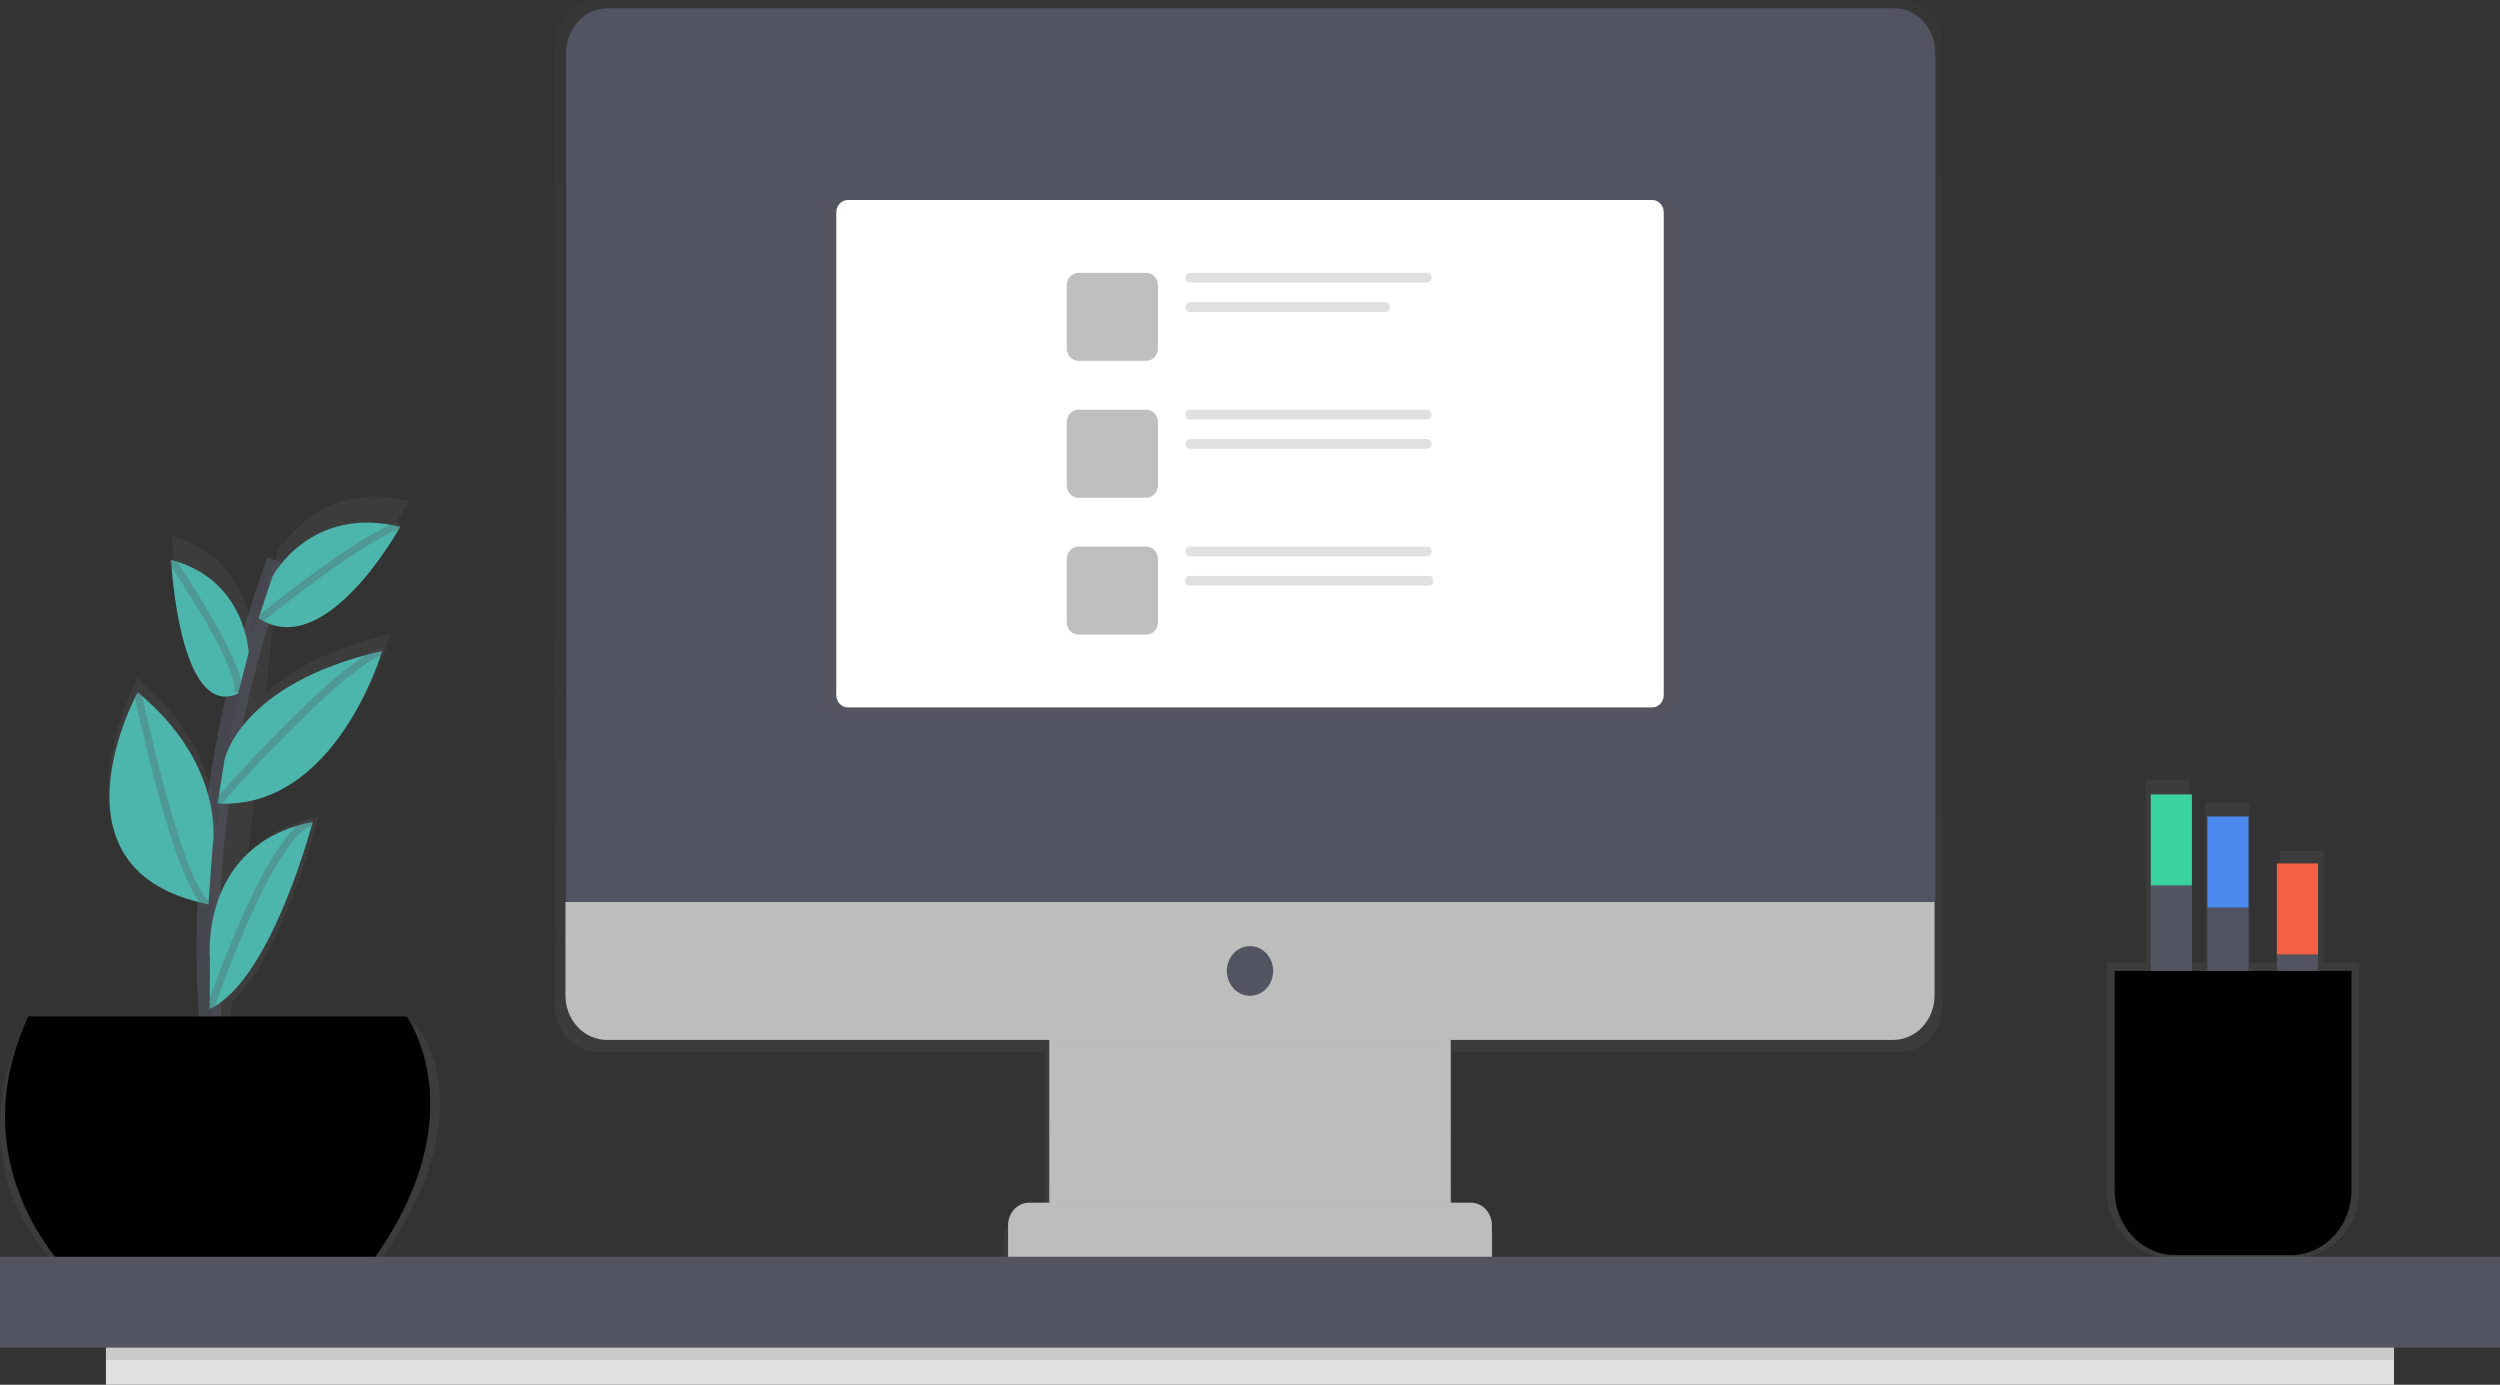 <svg width="334" height="185" viewBox="0 0 334 185" fill="none" xmlns="http://www.w3.org/2000/svg">
<rect x="0" y="0" width="334" height="185" fill="#333333" stroke="none"/>
<g opacity="0.7">
<path opacity="0.7" d="M253.88 0H79.776C78.284 0.006 76.855 0.647 75.804 1.781C74.752 2.916 74.164 4.452 74.169 6.051V134.49C74.164 136.089 74.752 137.625 75.804 138.76C76.855 139.894 78.284 140.535 79.776 140.541H139.656V162.712H136.926C136.551 162.713 136.181 162.794 135.835 162.949C135.489 163.104 135.175 163.33 134.911 163.615C134.647 163.9 134.438 164.238 134.296 164.61C134.154 164.982 134.081 165.38 134.083 165.781V170.229H139.656V172.861H194V170.229H199.573V165.781C199.575 165.38 199.502 164.982 199.36 164.61C199.218 164.238 199.009 163.9 198.745 163.615C198.481 163.33 198.167 163.104 197.821 162.949C197.476 162.794 197.105 162.713 196.73 162.712H194.162V162.52H193.986V140.541H253.88C255.372 140.535 256.801 139.894 257.852 138.76C258.904 137.625 259.492 136.089 259.487 134.49V6.051C259.492 4.452 258.904 2.916 257.852 1.781C256.801 0.647 255.372 0.006 253.88 0Z" fill="url(#paint0_linear)"/>
</g>
<path d="M193.818 136.723H140.182V170.627H193.818V136.723Z" fill="#BDBDBD"/>
<g opacity="0.1">
<path opacity="0.1" d="M141.238 140.04H192.869C193.491 137.14 193.99 135.249 193.99 135.249H140.01C140.01 135.249 140.564 137.132 141.238 140.04Z" fill="black"/>
</g>
<path d="M81.176 1.106H253.017C254.485 1.106 255.893 1.731 256.931 2.843C257.969 3.956 258.552 5.465 258.552 7.039V120.508H75.64V7.039C75.64 5.465 76.224 3.956 77.262 2.843C78.3 1.731 79.708 1.106 81.176 1.106Z" fill="#535461"/>
<path d="M252.92 138.934H81.079C79.611 138.934 78.203 138.309 77.165 137.196C76.127 136.084 75.544 134.575 75.544 133.001V120.508H258.456V133.001C258.456 134.575 257.873 136.084 256.835 137.196C255.797 138.309 254.389 138.934 252.92 138.934Z" fill="#BDBDBD"/>
<path d="M167 133.038C168.709 133.038 170.094 131.553 170.094 129.721C170.094 127.889 168.709 126.404 167 126.404C165.291 126.404 163.906 127.889 163.906 129.721C163.906 131.553 165.291 133.038 167 133.038Z" fill="#535461"/>
<path d="M137.49 160.677H196.51C197.255 160.677 197.97 160.995 198.496 161.559C199.023 162.124 199.319 162.89 199.319 163.688V168.048H134.681V163.688C134.681 163.293 134.754 162.901 134.895 162.536C135.036 162.171 135.243 161.839 135.504 161.559C135.765 161.28 136.074 161.058 136.415 160.906C136.756 160.755 137.121 160.677 137.49 160.677Z" fill="#BDBDBD"/>
<g opacity="0.5">
<path opacity="0.5" d="M222.183 26.21H111.817C110.962 26.21 110.27 26.952 110.27 27.868V93.746C110.27 94.662 110.962 95.404 111.817 95.404H222.183C223.038 95.404 223.73 94.662 223.73 93.746V27.868C223.73 26.952 223.038 26.21 222.183 26.21Z" fill="url(#paint1_linear)"/>
</g>
<path d="M220.729 26.718H113.271C112.417 26.718 111.724 27.461 111.724 28.377V92.854C111.724 93.77 112.417 94.512 113.271 94.512H220.729C221.583 94.512 222.276 93.77 222.276 92.854V28.377C222.276 27.461 221.583 26.718 220.729 26.718Z" fill="white"/>
<g opacity="0.5">
<path opacity="0.5" d="M153.158 36.451H144.067C143.213 36.451 142.52 37.193 142.52 38.109V46.548C142.52 47.464 143.213 48.207 144.067 48.207H153.158C154.012 48.207 154.705 47.464 154.705 46.548V38.109C154.705 37.193 154.012 36.451 153.158 36.451Z" fill="black"/>
</g>
<path d="M190.651 36.451H158.968C158.632 36.451 158.36 36.743 158.36 37.103C158.36 37.463 158.632 37.755 158.968 37.755H190.651C190.987 37.755 191.26 37.463 191.26 37.103C191.26 36.743 190.987 36.451 190.651 36.451Z" fill="#E0E0E0"/>
<path d="M185.099 40.372H158.968C158.632 40.372 158.36 40.664 158.36 41.024C158.36 41.385 158.632 41.677 158.968 41.677H185.099C185.435 41.677 185.707 41.385 185.707 41.024C185.707 40.664 185.435 40.372 185.099 40.372Z" fill="#E0E0E0"/>
<g opacity="0.5">
<path opacity="0.5" d="M153.158 54.737H144.067C143.213 54.737 142.52 55.48 142.52 56.395V64.835C142.52 65.751 143.213 66.493 144.067 66.493H153.158C154.012 66.493 154.705 65.751 154.705 64.835V56.395C154.705 55.48 154.012 54.737 153.158 54.737Z" fill="black"/>
</g>
<path d="M190.651 54.737H158.968C158.632 54.737 158.36 55.029 158.36 55.389C158.36 55.75 158.632 56.042 158.968 56.042H190.651C190.987 56.042 191.26 55.75 191.26 55.389C191.26 55.029 190.987 54.737 190.651 54.737Z" fill="#E0E0E0"/>
<path d="M190.651 58.655H158.968C158.632 58.655 158.36 58.947 158.36 59.307C158.36 59.667 158.632 59.959 158.968 59.959H190.651C190.987 59.959 191.26 59.667 191.26 59.307C191.26 58.947 190.987 58.655 190.651 58.655Z" fill="#E0E0E0"/>
<g opacity="0.5">
<path opacity="0.5" d="M153.158 73.023H144.067C143.213 73.023 142.52 73.766 142.52 74.682V83.121C142.52 84.037 143.213 84.779 144.067 84.779H153.158C154.012 84.779 154.705 84.037 154.705 83.121V74.682C154.705 73.766 154.012 73.023 153.158 73.023Z" fill="black"/>
</g>
<path d="M190.651 73.023H158.968C158.632 73.023 158.36 73.315 158.36 73.676C158.36 74.036 158.632 74.328 158.968 74.328H190.651C190.987 74.328 191.26 74.036 191.26 73.676C191.26 73.315 190.987 73.023 190.651 73.023Z" fill="#E0E0E0"/>
<path d="M190.933 76.941H158.906C158.605 76.941 158.36 77.203 158.36 77.527V77.659C158.36 77.983 158.605 78.245 158.906 78.245H190.933C191.235 78.245 191.48 77.983 191.48 77.659V77.527C191.48 77.203 191.235 76.941 190.933 76.941Z" fill="#E0E0E0"/>
<g opacity="0.1">
<path opacity="0.1" d="M193.99 160.493H140.354V161.599H193.99V160.493Z" fill="black"/>
</g>
<g opacity="0.7">
<path opacity="0.7" d="M55.519 136.925H30.627L30.971 133.925C38.005 127.155 42.554 109.119 42.554 109.119C42.453 109.134 42.353 109.157 42.255 109.186C38.129 110.078 35.193 111.894 33.14 114.08L34.013 106.097C47.01 103.098 52.164 84.671 52.164 84.671C43.871 86.643 38.7 89.694 35.488 92.591L36.767 80.865C45.555 84.097 54.646 66.927 54.646 66.927L54.302 66.85L54.474 66.731L54.213 66.831C44.5 64.587 39.308 70.538 37.623 73.011L37.751 71.861C37.494 72.599 37.244 73.321 37.001 74.028V74.058C36.314 76.055 35.684 78.028 35.114 79.976C34.616 81.64 34.151 83.286 33.718 84.915V84.892C33.718 84.892 33.316 74.404 22.997 71.644C22.997 71.644 24.081 94.518 32.257 90.774C31.5 94.091 30.881 97.282 30.345 100.382C30.003 102.399 29.705 104.364 29.451 106.278L29.403 106.337L29.451 106.293L29.43 106.444C29.201 108.181 29.006 109.874 28.846 111.522C29.004 108.346 28.464 99.169 18.377 90.546C18.377 90.546 4.968 115.804 27.831 120.765C27.883 120.813 27.935 120.861 27.983 120.905L27.948 120.791L28.155 120.839L28.248 119.541C27.972 124.956 27.998 130.383 28.327 135.793C28.351 136.162 28.375 136.53 28.399 136.88H3.221C-6.385 158.178 8.557 169.849 8.557 169.849H49.815C65.837 148.202 55.519 136.925 55.519 136.925Z" fill="url(#paint2_linear)"/>
</g>
<path opacity="0.6" d="M29.224 145.01C29.224 145.01 22.691 114.422 37.132 74.99" stroke="#535461" stroke-width="3" stroke-miterlimit="10"/>
<path d="M3.781 135.797H54.323C54.323 135.797 64.294 149.432 48.822 169.701H8.939C8.939 169.701 -5.502 155.697 3.781 135.797Z" fill="black"/>
<path d="M36.406 77.017C36.406 77.017 41.43 67.435 53.463 70.384C53.463 70.384 43.517 88.537 34.553 82.593L36.406 77.017Z" fill="#4DB6AC"/>
<path d="M33.223 87.185C33.223 87.185 32.834 77.386 22.863 74.806C22.863 74.806 23.895 96.18 31.803 92.68L33.223 87.185Z" fill="#4DB6AC"/>
<path d="M29.963 101.657C29.963 101.657 31.803 91.39 51.056 86.967C51.056 86.967 44.916 108.202 29.076 107.35L29.963 101.657Z" fill="#4DB6AC"/>
<path d="M28.402 113.181C28.402 113.181 30.427 102.445 18.394 92.495C18.394 92.495 5.329 116.328 27.842 120.809L28.402 113.181Z" fill="#4DB6AC"/>
<path d="M28.041 127.936C28.041 127.936 26.645 112.764 41.773 109.816C41.773 109.816 36.248 131.002 28.021 134.78L28.041 127.936Z" fill="#4DB6AC"/>
<path opacity="0.3" d="M34.725 82.729C34.725 82.729 47.79 72.042 53.291 70.199" stroke="#535461" stroke-miterlimit="10"/>
<path opacity="0.3" d="M29.052 107.236C29.052 107.236 44.868 89.178 51.056 86.967" stroke="#535461" stroke-miterlimit="10"/>
<path opacity="0.3" d="M22.863 74.806C22.863 74.806 32.49 88.81 31.803 92.495" stroke="#535461" stroke-miterlimit="10"/>
<path opacity="0.3" d="M18.394 92.495C18.394 92.495 23.551 117.555 27.677 120.872" stroke="#535461" stroke-miterlimit="10"/>
<path opacity="0.3" d="M28.021 134.876C28.021 134.876 36.272 110.553 41.773 109.816" stroke="#535461" stroke-miterlimit="10"/>
<g opacity="0.1">
<path opacity="0.1" d="M54.323 135.797H3.781C3.668 136.044 3.558 136.291 3.438 136.534H52.604C52.604 136.534 62.33 149.842 47.653 169.701H48.822C64.294 149.432 54.323 135.797 54.323 135.797Z" fill="black"/>
</g>
<path d="M334 167.9H0V180.036H334V167.9Z" fill="#535461"/>
<path d="M319.845 180.036H14.152V185H319.845V180.036Z" fill="#E0E0E0"/>
<path opacity="0.1" d="M319.845 180.036H14.152V181.691H319.845V180.036Z" fill="black"/>
<g opacity="0.7">
<path opacity="0.7" d="M313.811 163.95L313.845 163.895C313.916 163.777 313.986 163.654 314.055 163.526L314.093 163.456C314.159 163.336 314.222 163.213 314.282 163.087L314.313 163.025C314.382 162.881 314.447 162.737 314.505 162.586C314.629 162.285 314.737 161.976 314.829 161.661L314.863 161.54C314.894 161.425 314.925 161.311 314.952 161.197L314.987 161.035C315.01 160.932 315.03 160.827 315.049 160.722C315.049 160.663 315.069 160.604 315.08 160.545C315.09 160.486 315.111 160.338 315.124 160.231C315.138 160.125 315.124 160.11 315.145 160.051C315.166 159.992 315.166 159.826 315.172 159.712C315.172 159.66 315.172 159.605 315.172 159.553C315.172 159.387 315.172 159.218 315.172 159.052V128.616H310.411V113.698H304.566V128.616H300.536V107.189H294.691V128.616H292.494V104.127H286.649V128.616H281.492V159.056C281.492 164.024 285.346 168.048 290.087 168.048H306.591C307.94 168.054 309.272 167.721 310.48 167.078C311.688 166.434 312.739 165.497 313.55 164.34C313.634 164.21 313.722 164.08 313.811 163.95Z" fill="url(#paint3_linear)"/>
</g>
<path d="M292.838 118.297H287.337V155.149H292.838V118.297Z" fill="#535461"/>
<path d="M292.838 106.135H287.337V118.297H292.838V106.135Z" fill="#3AD29F"/>
<path d="M300.402 121.245H294.901V158.098H300.402V121.245Z" fill="#535461"/>
<path d="M300.402 109.084H294.901V121.245H300.402V109.084Z" fill="#4D8AF0"/>
<path d="M309.685 127.51H304.184V164.363H309.685V127.51Z" fill="#535461"/>
<path d="M309.685 115.349H304.184V127.51H309.685V115.349Z" fill="#F55F44"/>
<path d="M282.523 129.721H314.155V159.019C314.155 161.316 313.303 163.519 311.788 165.143C310.273 166.767 308.218 167.679 306.075 167.679H290.603C288.46 167.679 286.405 166.767 284.89 165.143C283.375 163.519 282.523 161.316 282.523 159.019V129.721Z" fill="black"/>
<g opacity="0.1">
<path opacity="0.1" d="M282.523 129.721V131.195H312.78V160.493C312.782 162.429 312.177 164.31 311.06 165.833C312.025 165.024 312.805 163.99 313.342 162.809C313.878 161.628 314.156 160.332 314.155 159.019V129.721H282.523Z" fill="black"/>
</g>
<defs>
<linearGradient id="paint0_linear" x1="166.828" y1="172.857" x2="166.828" y2="0" gradientUnits="userSpaceOnUse">
<stop stop-color="#808080" stop-opacity="0.25"/>
<stop offset="0.54" stop-color="#808080" stop-opacity="0.12"/>
<stop offset="1" stop-color="#808080" stop-opacity="0.1"/>
</linearGradient>
<linearGradient id="paint1_linear" x1="55220.3" y1="17939.3" x2="55220.3" y2="4947.32" gradientUnits="userSpaceOnUse">
<stop stop-color="#808080" stop-opacity="0.25"/>
<stop offset="0.54" stop-color="#808080" stop-opacity="0.12"/>
<stop offset="1" stop-color="#808080" stop-opacity="0.1"/>
</linearGradient>
<linearGradient id="paint2_linear" x1="7760.15" y1="53376.1" x2="17813.1" y2="53376.1" gradientUnits="userSpaceOnUse">
<stop stop-color="#808080" stop-opacity="0.25"/>
<stop offset="0.54" stop-color="#808080" stop-opacity="0.12"/>
<stop offset="1" stop-color="#808080" stop-opacity="0.1"/>
</linearGradient>
<linearGradient id="paint3_linear" x1="31705.5" y1="36429.1" x2="35006.2" y2="36429.1" gradientUnits="userSpaceOnUse">
<stop stop-color="#808080" stop-opacity="0.25"/>
<stop offset="0.54" stop-color="#808080" stop-opacity="0.12"/>
<stop offset="1" stop-color="#808080" stop-opacity="0.1"/>
</linearGradient>
</defs>
</svg>
